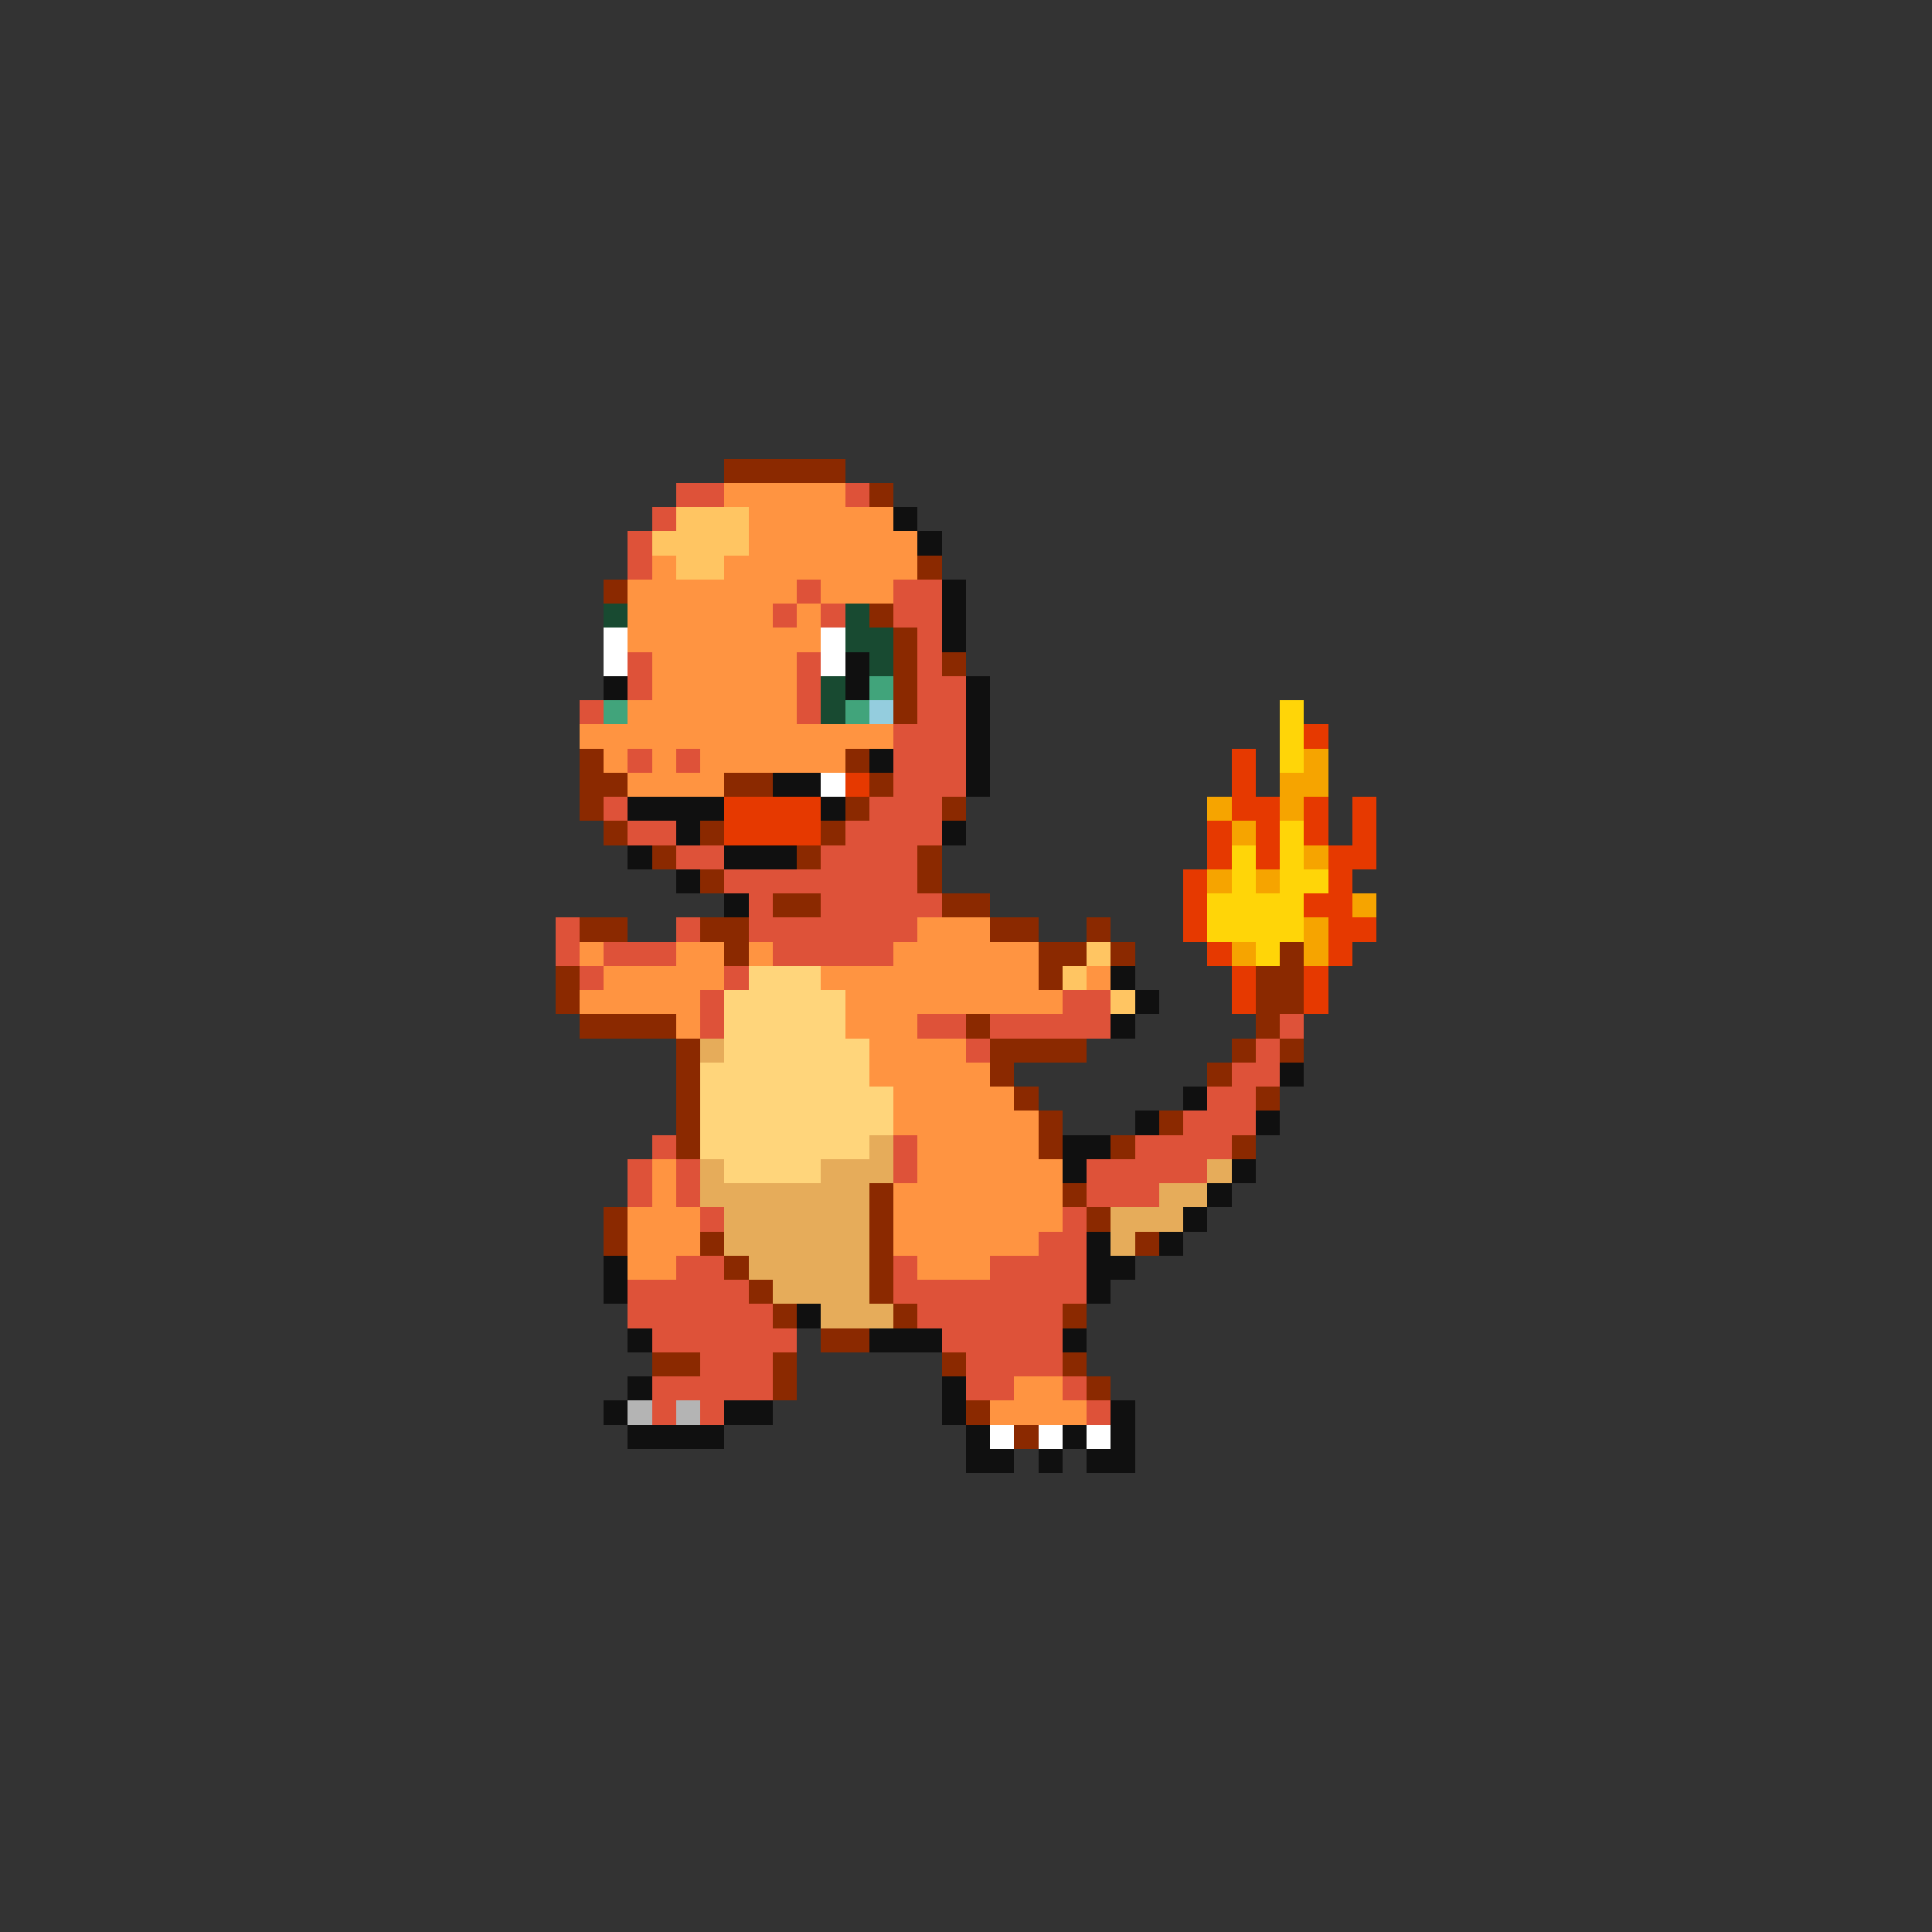 <svg xmlns="http://www.w3.org/2000/svg" viewBox="0 -0.5 80 80" shape-rendering="crispEdges">
<rect x="0" y="-0.5" width="80" height="80" fill="#333333" stroke="none"/>
<path stroke="#8b2900" d="M30 19h5M36 20h1M38 23h1M25 24h1M36 25h1M37 26h1M37 27h1M39 27h1M37 28h1M37 29h1M24 31h1M35 31h1M24 32h2M30 32h2M36 32h1M24 33h1M35 33h1M39 33h1M25 34h1M29 34h1M34 34h1M27 35h1M33 35h1M38 35h1M29 36h1M38 36h1M32 37h2M39 37h2M24 38h2M29 38h2M41 38h2M45 38h1M30 39h1M43 39h2M46 39h1M53 39h1M23 40h1M43 40h1M52 40h2M23 41h1M52 41h2M24 42h4M40 42h1M52 42h1M28 43h1M41 43h4M51 43h1M53 43h1M28 44h1M41 44h1M50 44h1M28 45h1M42 45h1M52 45h1M28 46h1M43 46h1M48 46h1M28 47h1M43 47h1M46 47h1M51 47h1M36 49h1M44 49h1M25 50h1M36 50h1M45 50h1M25 51h1M29 51h1M36 51h1M47 51h1M30 52h1M36 52h1M31 53h1M36 53h1M32 54h1M37 54h1M44 54h1M34 55h2M27 56h2M32 56h1M39 56h1M44 56h1M32 57h1M45 57h1M40 58h1M42 59h1" />
<path stroke="#de5239" d="M28 20h2M35 20h1M27 21h1M26 22h1M26 23h1M33 24h1M37 24h2M32 25h1M34 25h1M37 25h2M38 26h1M26 27h1M33 27h1M38 27h1M26 28h1M33 28h1M38 28h2M24 29h1M33 29h1M38 29h2M37 30h3M26 31h1M28 31h1M37 31h3M37 32h3M25 33h1M36 33h3M26 34h2M35 34h4M28 35h2M34 35h4M30 36h8M31 37h1M34 37h5M23 38h1M28 38h1M31 38h7M23 39h1M25 39h3M32 39h5M24 40h1M30 40h1M29 41h1M44 41h2M29 42h1M38 42h2M41 42h5M53 42h1M40 43h1M52 43h1M51 44h2M50 45h2M49 46h3M27 47h1M37 47h1M47 47h4M26 48h1M28 48h1M37 48h1M45 48h5M26 49h1M28 49h1M45 49h3M29 50h1M44 50h1M43 51h2M28 52h2M37 52h1M41 52h4M26 53h5M37 53h8M26 54h6M38 54h6M27 55h6M39 55h5M29 56h3M40 56h4M27 57h5M40 57h2M44 57h1M27 58h1M29 58h1M45 58h1" />
<path stroke="#ff9441" d="M30 20h5M31 21h6M31 22h7M27 23h1M30 23h8M26 24h7M34 24h3M26 25h6M33 25h1M26 26h8M27 27h6M27 28h6M26 29h7M24 30h13M25 31h1M27 31h1M29 31h6M26 32h4M38 38h3M24 39h1M28 39h2M31 39h1M37 39h6M25 40h5M34 40h9M45 40h1M24 41h5M35 41h9M28 42h1M35 42h3M36 43h4M36 44h5M37 45h5M37 46h6M38 47h5M27 48h1M38 48h6M27 49h1M37 49h7M26 50h3M37 50h7M26 51h3M37 51h6M26 52h2M38 52h3M42 57h2M41 58h4" />
<path stroke="#ffc562" d="M28 21h3M27 22h4M28 23h2M45 39h1M44 40h1M46 41h1" />
<path stroke="#101010" d="M37 21h1M38 22h1M39 24h1M39 25h1M39 26h1M35 27h1M25 28h1M35 28h1M40 28h1M40 29h1M40 30h1M36 31h1M40 31h1M32 32h2M40 32h1M26 33h4M34 33h1M28 34h1M39 34h1M26 35h1M30 35h3M28 36h1M30 37h1M46 40h1M47 41h1M46 42h1M53 44h1M49 45h1M47 46h1M52 46h1M44 47h2M44 48h1M51 48h1M50 49h1M49 50h1M45 51h1M48 51h1M25 52h1M45 52h2M25 53h1M45 53h1M33 54h1M26 55h1M36 55h3M44 55h1M26 57h1M39 57h1M25 58h1M30 58h2M39 58h1M46 58h1M26 59h4M40 59h1M44 59h1M46 59h1M40 60h2M43 60h1M45 60h2" />
<path stroke="#184a31" d="M25 25h1M35 25h1M35 26h2M36 27h1M34 28h1M34 29h1" />
<path stroke="#ffffff" d="M25 26h1M34 26h1M25 27h1M34 27h1M34 32h1M41 59h1M43 59h1M45 59h1" />
<path stroke="#41a47b" d="M36 28h1M25 29h1M35 29h1" />
<path stroke="#94cdde" d="M36 29h1" />
<path stroke="#ffd508" d="M53 29h1M53 30h1M53 31h1M53 34h1M51 35h1M53 35h1M51 36h1M53 36h2M50 37h4M50 38h4M52 39h1" />
<path stroke="#e63900" d="M54 30h1M51 31h1M35 32h1M51 32h1M30 33h4M51 33h2M54 33h1M56 33h1M30 34h4M50 34h1M52 34h1M54 34h1M56 34h1M50 35h1M52 35h1M55 35h2M49 36h1M55 36h1M49 37h1M54 37h2M49 38h1M55 38h2M50 39h1M55 39h1M51 40h1M54 40h1M51 41h1M54 41h1" />
<path stroke="#f6a400" d="M54 31h1M53 32h2M50 33h1M53 33h1M51 34h1M54 35h1M50 36h1M52 36h1M56 37h1M54 38h1M51 39h1M54 39h1" />
<path stroke="#ffd57b" d="M31 40h3M30 41h5M30 42h5M30 43h6M29 44h7M29 45h8M29 46h8M29 47h7M30 48h4" />
<path stroke="#e6ac5a" d="M29 43h1M36 47h1M29 48h1M34 48h3M50 48h1M29 49h7M48 49h2M30 50h6M46 50h3M30 51h6M46 51h1M31 52h5M32 53h4M34 54h3" />
<path stroke="#b4b4b4" d="M26 58h1M28 58h1" />
</svg>